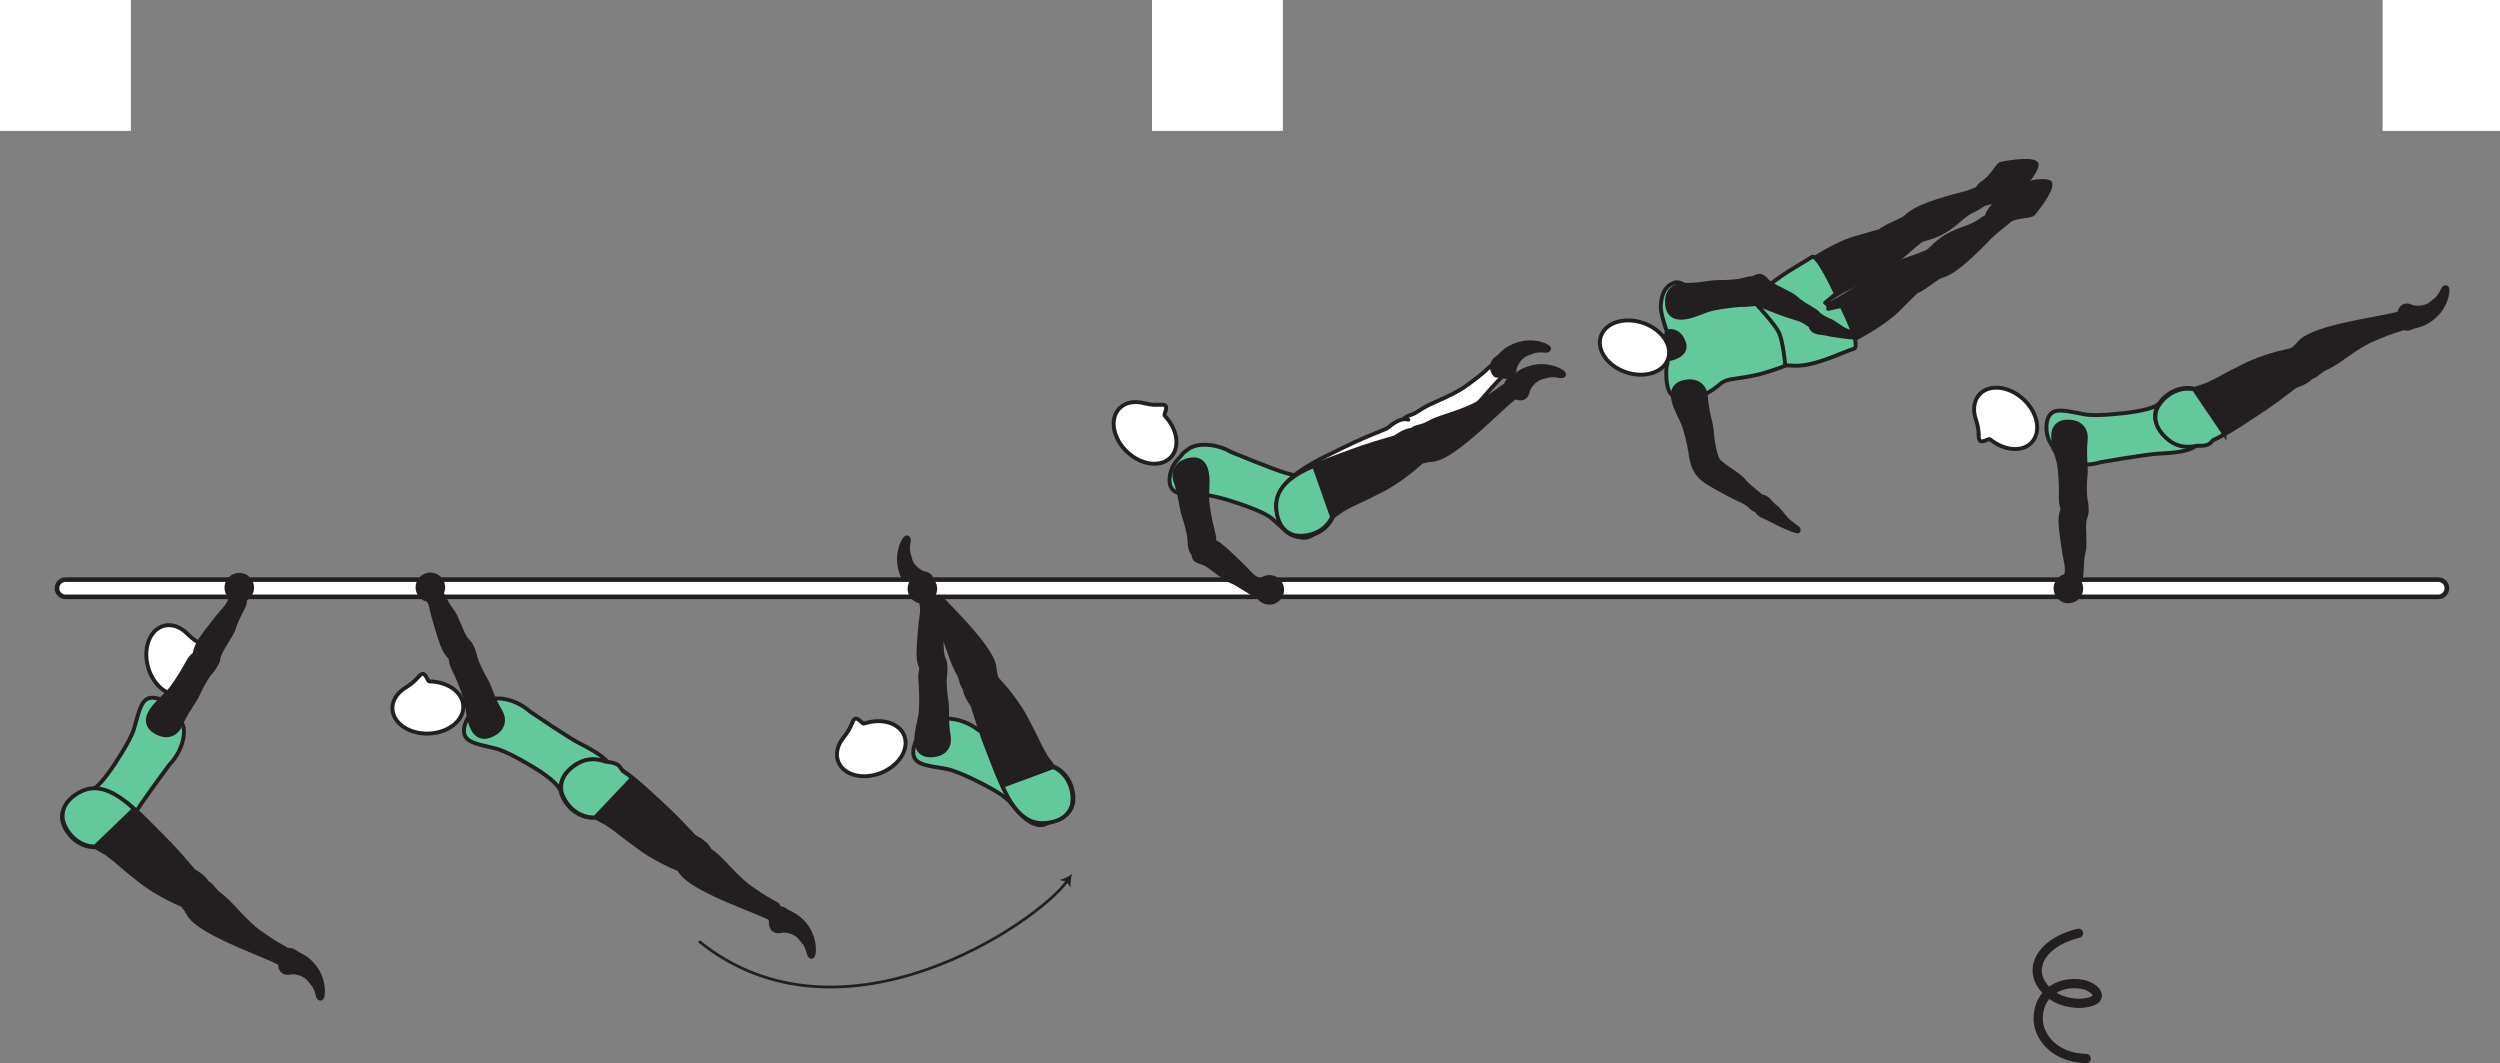 <?xml version="1.0" encoding="UTF-8" standalone="no"?>
<!-- Created with Inkscape (http://www.inkscape.org/) -->

<svg
   version="1.1"
   id="svg1"
   width="360.467"
   height="153.291"
   viewBox="0 0 360.467 153.291"
   sodipodi:docname="cell.svg"
   xmlns:inkscape="http://www.inkscape.org/namespaces/inkscape"
   xmlns:sodipodi="http://sodipodi.sourceforge.net/DTD/sodipodi-0.dtd"
   xmlns="http://www.w3.org/2000/svg"
   xmlns:svg="http://www.w3.org/2000/svg">
  <rect x="0" y="0" width="360.467" height="153.291" fill="#808080" stroke="none"/>
  <sodipodi:namedview
     id="namedview1"
     pagecolor="#ffffff"
     bordercolor="#000000"
     borderopacity="0.25"
     inkscape:showpageshadow="2"
     inkscape:pageopacity="0.0"
     inkscape:pagecheckerboard="0"
     inkscape:deskcolor="#d1d1d1">
    <inkscape:page
       x="1.7388821e-14"
       y="1.2058524e-13"
       inkscape:label="1"
       id="page1"
       width="360.467"
       height="153.291"
       margin="0"
       bleed="0" />
  </sodipodi:namedview>
  <defs
     id="defs1" />
  <path
     style="fill:#ffffff;fill-opacity:1;fill-rule:nonzero;stroke:none"
     d="m 166.099,18.874 h 18.874 V 0 h -18.874 z"
     id="path479" />
  <path
     style="fill:#ffffff;fill-opacity:1;fill-rule:nonzero;stroke:none"
     d="M 0,18.874 H 18.875 V 0 H 0 Z"
     id="path480" />
  <path
     style="fill:#ffffff;fill-opacity:1;fill-rule:nonzero;stroke:none"
     d="m 343.541,18.874 h 16.926 V 0 h -16.926 z"
     id="path481" />
  <path
     style="fill:#231f20;fill-opacity:1;fill-rule:nonzero;stroke:#231f20;stroke-width:0.566;stroke-linecap:round;stroke-linejoin:round;stroke-miterlimit:4;stroke-dasharray:none;stroke-opacity:1"
     d="m 240.385,47.645 c 0,0 -0.391,1.261 -0.177,2.407 0.224,1.141 0.964,2.276 0.964,2.276 l 3.244,-0.563 -0.818,-4.719 z"
     id="path482" />
  <path
     style="fill:#231f20;fill-opacity:1;fill-rule:nonzero;stroke:none"
     d="m 256.468,50.77 c 2.193,2.86 3.308,1.599 7.048,-0.014 4.098,-1.762 8.181,-4.043 10.478,-6.418 2.552,-2.656 3.031,-2.442 2.443,-4.27 -0.588,-1.828 -1.333,-1.604 -2.552,-2.027 -1.412,-0.489 -6.771,4.547 -11.203,6.267 -2.073,0.806 -7.568,1.394 -7.37,2.837 0.193,1.439 1.156,3.625 1.156,3.625"
     id="path483" />
  <path
     style="fill:none;stroke:#231f20;stroke-width:0.566;stroke-linecap:butt;stroke-linejoin:miter;stroke-miterlimit:4;stroke-dasharray:none;stroke-opacity:1"
     d="m 256.468,50.77 c 2.193,2.86 3.308,1.599 7.048,-0.014 4.098,-1.762 8.181,-4.043 10.478,-6.418 2.552,-2.656 3.031,-2.442 2.443,-4.27 -0.588,-1.828 -1.333,-1.604 -2.552,-2.027 -1.412,-0.489 -6.771,4.547 -11.203,6.267 -2.073,0.806 -7.568,1.394 -7.37,2.837 0.193,1.439 1.156,3.625 1.156,3.625 z"
     id="path484" />
  <path
     style="fill:#231f20;fill-opacity:1;fill-rule:nonzero;stroke:none"
     d="m 274.182,40.125 c 0.932,2.063 1.176,2.677 3.266,1.297 0.53,-0.354 1.937,-1.438 2.306,-1.553 1.24,-0.395 2.636,-0.957 7.199,-5.708 0.713,-0.735 2.301,-1.907 3.353,-2.828 1.022,-0.896 -1.15,-1.989 -1.557,-1.64 -1.301,1.115 -2.385,1.547 -2.905,1.885 -0.36,0.234 -0.954,0.776 -2.532,1.307 -4.058,1.365 -4.646,3.068 -5.468,3.427 -2.366,1.032 -4.6,1.433 -4.574,2.1 0.047,1.077 0.912,1.713 0.912,1.713"
     id="path485" />
  <path
     style="fill:none;stroke:#231f20;stroke-width:0.566;stroke-linecap:butt;stroke-linejoin:miter;stroke-miterlimit:4;stroke-dasharray:none;stroke-opacity:1"
     d="m 274.182,40.125 c 0.932,2.063 1.176,2.677 3.266,1.297 0.53,-0.354 1.937,-1.438 2.306,-1.553 1.24,-0.395 2.636,-0.957 7.199,-5.708 0.713,-0.735 2.301,-1.907 3.353,-2.828 1.022,-0.896 -1.15,-1.989 -1.557,-1.64 -1.301,1.115 -2.385,1.547 -2.905,1.885 -0.36,0.234 -0.954,0.776 -2.532,1.307 -4.058,1.365 -4.646,3.068 -5.468,3.427 -2.366,1.032 -4.6,1.433 -4.574,2.1 0.047,1.077 0.912,1.713 0.912,1.713 z"
     id="path486" />
  <path
     style="fill:#231f20;fill-opacity:1;fill-rule:nonzero;stroke:none"
     d="m 253.853,46.338 c -1.421,-3.312 0.22,-3.666 3.459,-6.15 3.537,-2.714 7.516,-5.172 10.708,-6.006 3.568,-0.937 3.61,-1.453 4.922,-0.052 1.307,1.402 0.75,1.954 0.526,3.214 -0.26,1.473 -7.271,3.692 -10.938,6.724 -1.718,1.416 -4.916,5.921 -6.072,5.046 -1.161,-0.874 -2.605,-2.776 -2.605,-2.776"
     id="path487" />
  <path
     style="fill:none;stroke:#231f20;stroke-width:0.566;stroke-linecap:butt;stroke-linejoin:miter;stroke-miterlimit:4;stroke-dasharray:none;stroke-opacity:1"
     d="m 253.853,46.338 c -1.421,-3.312 0.22,-3.666 3.459,-6.15 3.537,-2.714 7.516,-5.172 10.708,-6.006 3.568,-0.937 3.61,-1.453 4.922,-0.052 1.307,1.402 0.75,1.954 0.526,3.214 -0.26,1.473 -7.271,3.692 -10.938,6.724 -1.718,1.416 -4.916,5.921 -6.072,5.046 -1.161,-0.874 -2.605,-2.776 -2.605,-2.776 z"
     id="path488" />
  <path
     style="fill:#231f20;fill-opacity:1;fill-rule:nonzero;stroke:none"
     d="m 271.77,36.057 c -1.333,-1.828 -1.745,-2.344 0.479,-3.479 0.568,-0.292 2.204,-0.98 2.491,-1.25 0.952,-0.88 2.129,-1.818 8.514,-3.448 0.99,-0.255 2.792,-1.058 4.12,-1.52 1.282,-0.448 1.156,1.984 0.656,2.161 -1.609,0.588 -2.525,1.312 -3.072,1.604 -0.385,0.197 -1.152,0.448 -2.39,1.557 -3.188,2.854 -4.954,2.52 -5.678,3.068 -2.062,1.552 -3.51,3.302 -4.078,2.948 -0.916,-0.573 -1.042,-1.641 -1.042,-1.641"
     id="path489" />
  <path
     style="fill:none;stroke:#231f20;stroke-width:0.566;stroke-linecap:butt;stroke-linejoin:miter;stroke-miterlimit:4;stroke-dasharray:none;stroke-opacity:1"
     d="m 271.77,36.057 c -1.333,-1.828 -1.745,-2.344 0.479,-3.479 0.568,-0.292 2.204,-0.98 2.491,-1.25 0.952,-0.88 2.129,-1.818 8.514,-3.448 0.99,-0.255 2.792,-1.058 4.12,-1.52 1.282,-0.448 1.156,1.984 0.656,2.161 -1.609,0.588 -2.525,1.312 -3.072,1.604 -0.385,0.197 -1.152,0.448 -2.39,1.557 -3.188,2.854 -4.954,2.52 -5.678,3.068 -2.062,1.552 -3.51,3.302 -4.078,2.948 -0.916,-0.573 -1.042,-1.641 -1.042,-1.641 z"
     id="path490" />
  <path
     style="fill:#231f20;fill-opacity:1;fill-rule:nonzero;stroke:none"
     d="m 288.645,23.625 c -0.667,0.063 -1.177,1.792 -2.844,2.844 -0.343,0.213 -0.509,0.552 -0.733,0.848 -0.902,1.209 -1.052,2.803 2.593,1.652 0.511,-0.161 2.068,-1.568 2.833,-1.745 1.818,-0.412 3.459,-3.303 3.083,-3.656 -0.812,-0.771 -4.932,0.057 -4.932,0.057"
     id="path491" />
  <path
     style="fill:none;stroke:#231f20;stroke-width:0.645;stroke-linecap:round;stroke-linejoin:round;stroke-miterlimit:4;stroke-dasharray:none;stroke-opacity:1"
     d="m 288.645,23.625 c -0.667,0.063 -1.177,1.792 -2.844,2.844 -0.343,0.213 -0.509,0.552 -0.733,0.848 -0.902,1.209 -1.052,2.803 2.593,1.652 0.511,-0.161 2.068,-1.568 2.833,-1.745 1.818,-0.412 3.459,-3.303 3.083,-3.656 -0.812,-0.771 -4.932,0.057 -4.932,0.057 z"
     id="path492" />
  <path
     style="fill:#231f20;fill-opacity:1;fill-rule:nonzero;stroke:none"
     d="m 293.197,30.74 c -0.375,0.552 -2.135,0.177 -3.853,1.14 -0.35,0.198 -0.724,0.193 -1.1,0.245 -1.495,0.213 -2.958,-0.407 -0.208,-3.068 0.374,-0.369 2.36,-1.073 2.874,-1.661 1.23,-1.402 4.552,-1.47 4.688,-0.97 0.292,1.084 -2.401,4.314 -2.401,4.314"
     id="path493" />
  <path
     style="fill:none;stroke:#231f20;stroke-width:0.645;stroke-linecap:round;stroke-linejoin:round;stroke-miterlimit:4;stroke-dasharray:none;stroke-opacity:1"
     d="m 293.197,30.74 c -0.375,0.552 -2.135,0.177 -3.853,1.14 -0.35,0.198 -0.724,0.193 -1.1,0.245 -1.495,0.213 -2.958,-0.407 -0.208,-3.068 0.374,-0.369 2.36,-1.073 2.874,-1.661 1.23,-1.402 4.552,-1.47 4.688,-0.97 0.292,1.084 -2.401,4.314 -2.401,4.314 z"
     id="path494" />
  <path
     style="fill:#63c99d;fill-opacity:1;fill-rule:nonzero;stroke:none"
     d="m 265.385,45.245 c -0.093,-0.489 -0.636,-1 -0.636,-1 0,0 -7.244,2.12 -9.255,-0.256 l -0.084,-0.348 c 0.678,-1.057 0.308,-0.287 -0.421,-0.157 -5.364,1.333 -8.24,-0.552 -9.505,-0.974 -1.744,-0.573 -3.187,-2.442 -4.386,-1.593 0,0 -1.5,0.385 -1.636,3.192 -0.061,1.151 0.887,3.708 0.887,3.708 0.041,-0.02 0.077,-0.041 0.113,-0.047 1.235,-0.238 2.147,0.667 2.423,1.98 l -0.016,-0.078 c 0.24,1.317 -1.14,1.906 -2.312,2.136 -0.041,0.009 -0.235,1.156 -0.276,1.15 0,0 -0.24,2.818 0.62,3.807 0.375,0.437 1.249,0.647 1.249,0.647 2.052,0.677 4.49,-0.844 5.88,-2.043 1.011,-0.875 2.079,-0.609 5.251,-1.307 0.729,-0.15 6.473,-1.786 5.453,-2.51 l -0.052,-0.354 c 0.943,-2.969 6.495,-4.786 6.495,-4.786 0,0 0.301,-0.683 0.208,-1.167"
     id="path495" />
  <path
     style="fill:none;stroke:#231f20;stroke-width:0.566;stroke-linecap:round;stroke-linejoin:round;stroke-miterlimit:4;stroke-dasharray:none;stroke-opacity:1"
     d="m 265.385,45.245 c -0.093,-0.489 -0.636,-1 -0.636,-1 0,0 -7.244,2.12 -9.255,-0.256 l -0.084,-0.348 c 0.678,-1.057 0.308,-0.287 -0.421,-0.157 -5.364,1.333 -8.24,-0.552 -9.505,-0.974 -1.744,-0.573 -3.187,-2.442 -4.386,-1.593 0,0 -1.5,0.385 -1.636,3.192 -0.061,1.151 0.887,3.708 0.887,3.708 0.041,-0.02 0.077,-0.041 0.113,-0.047 1.235,-0.238 2.147,0.667 2.423,1.98 l -0.016,-0.078 c 0.24,1.317 -1.14,1.906 -2.312,2.136 -0.041,0.009 -0.235,1.156 -0.276,1.15 0,0 -0.24,2.818 0.62,3.807 0.375,0.437 1.249,0.647 1.249,0.647 2.052,0.677 4.49,-0.844 5.88,-2.043 1.011,-0.875 2.079,-0.609 5.251,-1.307 0.729,-0.15 6.473,-1.786 5.453,-2.51 l -0.052,-0.354 c 0.943,-2.969 6.495,-4.786 6.495,-4.786 0,0 0.301,-0.683 0.208,-1.167 z"
     id="path496" />
  <path
     style="fill:#ffffff;fill-opacity:1;fill-rule:nonzero;stroke:none"
     d="m 236.853,46.541 c -2.681,-0.885 -5.391,-0.009 -6.036,1.964 -0.651,1.969 0.995,4.292 3.672,5.177 2.688,0.886 5.385,0.016 6.036,-1.964 0.657,-1.968 -0.989,-4.286 -3.672,-5.177"
     id="path497" />
  <path
     style="fill:none;stroke:#231f20;stroke-width:0.566;stroke-linecap:butt;stroke-linejoin:miter;stroke-miterlimit:4;stroke-dasharray:none;stroke-opacity:1"
     d="m 236.853,46.541 c -2.681,-0.885 -5.391,-0.009 -6.036,1.964 -0.651,1.969 0.995,4.292 3.672,5.177 2.688,0.886 5.385,0.016 6.036,-1.964 0.657,-1.968 -0.989,-4.286 -3.672,-5.177 z"
     id="path498" />
  <path
     style="fill:#231f20;fill-opacity:1;fill-rule:nonzero;stroke:none"
     d="m 253.796,40.828 c -0.239,-1.266 -2.14,-0.536 -2.662,-0.416 -0.536,0.12 -2.082,0.281 -3.301,0.254 -1.229,-0.03 -2.771,0.464 -5.093,0.418 -1.224,-0.032 -2.428,0.718 -2.387,2.5 0.037,1.749 1.043,2.39 2.527,2.197 1.478,-0.188 2.792,-1 4.276,-1.303 1.478,-0.296 3.021,-0.462 4.229,-0.536 1.385,-0.082 2.036,-0.634 2.188,-1.088 0.405,-1.125 0.223,-2.026 0.223,-2.026"
     id="path499" />
  <path
     style="fill:none;stroke:#231f20;stroke-width:0.566;stroke-linecap:butt;stroke-linejoin:miter;stroke-miterlimit:4;stroke-dasharray:none;stroke-opacity:1"
     d="m 253.796,40.828 c -0.239,-1.266 -2.14,-0.536 -2.662,-0.416 -0.536,0.12 -2.082,0.281 -3.301,0.254 -1.229,-0.03 -2.771,0.464 -5.093,0.418 -1.224,-0.032 -2.428,0.718 -2.387,2.5 0.037,1.749 1.043,2.39 2.527,2.197 1.478,-0.188 2.792,-1 4.276,-1.303 1.478,-0.296 3.021,-0.462 4.229,-0.536 1.385,-0.082 2.036,-0.634 2.188,-1.088 0.405,-1.125 0.223,-2.026 0.223,-2.026 z"
     id="path500" />
  <path
     style="fill:#63c99d;fill-opacity:1;fill-rule:nonzero;stroke:none"
     d="m 257.406,52.656 c 0.348,0.057 1.714,0.1 2.176,0.057 2.959,-0.255 6.454,-2.099 7.688,-2.411 1.24,-0.313 -1.765,-6.188 -1.765,-6.188 l -1.912,0.422 c 0.188,-0.594 -0.432,-0.88 -0.432,-0.88 l 1.557,-1.291 c 0,0 -2.666,-5.887 -3.489,-5.308 -1.147,0.808 -5.251,2.948 -6.855,4.797 -0.88,1.015 -1.13,2.006 -1.13,2.006 0,0 2.594,2.781 3.234,4.052 0.636,1.276 0.928,4.744 0.928,4.744"
     id="path501" />
  <path
     style="fill:none;stroke:#231f20;stroke-width:0.566;stroke-linecap:round;stroke-linejoin:round;stroke-miterlimit:4;stroke-dasharray:none;stroke-opacity:1"
     d="m 257.406,52.656 c 0.348,0.057 1.714,0.1 2.176,0.057 2.959,-0.255 6.454,-2.099 7.688,-2.411 1.24,-0.313 -1.765,-6.188 -1.765,-6.188 l -1.912,0.422 c 0.188,-0.594 -0.432,-0.88 -0.432,-0.88 l 1.557,-1.291 c 0,0 -2.666,-5.887 -3.489,-5.308 -1.147,0.808 -5.251,2.948 -6.855,4.797 -0.88,1.015 -1.13,2.006 -1.13,2.006 0,0 2.594,2.781 3.234,4.052 0.636,1.276 0.928,4.744 0.928,4.744 z"
     id="path502" />
  <path
     style="fill:#231f20;fill-opacity:1;fill-rule:nonzero;stroke:none"
     d="m 259.166,76.625 c -0.729,-0.079 -3.646,-1.516 -4.292,-1.885 -0.582,-0.308 -1.729,-0.527 -1.65,-1.683 0.016,-0.459 0.385,-1.12 0.604,-1.349 0.182,-0.187 0.5,-0.124 0.828,0.1 0.557,0.369 0.573,0.697 1.588,1.462 0,0 0.214,0.224 0.562,0.642 1.068,1.233 0.486,0.79 2.428,2.244 0.135,0.098 0.135,0.302 0.063,0.396 -0.125,0.136 -0.131,0.073 -0.131,0.073"
     id="path503" />
  <path
     style="fill:none;stroke:#231f20;stroke-width:0.566;stroke-linecap:round;stroke-linejoin:round;stroke-miterlimit:4;stroke-dasharray:none;stroke-opacity:1"
     d="m 259.166,76.625 c -0.729,-0.079 -3.646,-1.516 -4.292,-1.885 -0.582,-0.308 -1.729,-0.527 -1.65,-1.683 0.016,-0.459 0.385,-1.12 0.604,-1.349 0.182,-0.187 0.5,-0.124 0.828,0.1 0.557,0.369 0.573,0.697 1.588,1.462 0,0 0.214,0.224 0.562,0.642 1.068,1.233 0.486,0.79 2.428,2.244 0.135,0.098 0.135,0.302 0.063,0.396 -0.125,0.136 -0.131,0.073 -0.131,0.073 z"
     id="path504" />
  <path
     style="fill:#231f20;fill-opacity:1;fill-rule:nonzero;stroke:none"
     d="m 267.734,48.65 c -0.718,0.136 -3.922,-0.41 -4.652,-0.577 -0.645,-0.131 -1.801,-0.011 -2.057,-1.141 -0.115,-0.448 0.048,-1.187 0.193,-1.468 0.12,-0.23 0.443,-0.266 0.823,-0.147 0.641,0.199 0.745,0.511 1.943,0.959 0,0 0.265,0.146 0.718,0.448 1.375,0.88 0.688,0.625 2.964,1.458 0.162,0.052 0.219,0.255 0.178,0.364 -0.084,0.167 -0.11,0.104 -0.11,0.104"
     id="path505" />
  <path
     style="fill:none;stroke:#231f20;stroke-width:0.566;stroke-linecap:round;stroke-linejoin:round;stroke-miterlimit:4;stroke-dasharray:none;stroke-opacity:1"
     d="m 267.734,48.65 c -0.718,0.136 -3.922,-0.41 -4.652,-0.577 -0.645,-0.131 -1.801,-0.011 -2.057,-1.141 -0.115,-0.448 0.048,-1.187 0.193,-1.468 0.12,-0.23 0.443,-0.266 0.823,-0.147 0.641,0.199 0.745,0.511 1.943,0.959 0,0 0.265,0.146 0.718,0.448 1.375,0.88 0.688,0.625 2.964,1.458 0.162,0.052 0.219,0.255 0.178,0.364 -0.084,0.167 -0.11,0.104 -0.11,0.104 z"
     id="path506" />
  <path
     style="fill:#231f20;fill-opacity:1;fill-rule:nonzero;stroke:none"
     d="m 254.254,71.969 c -0.229,-0.595 -1.932,-1.547 -2.942,-2.792 -0.682,-0.849 -3.126,-2.093 -3.73,-2.989 -0.572,-0.814 -0.905,-1.136 -1.952,-0.662 -0.614,0.286 -1.625,1.239 -1.433,1.714 0.448,1.098 1.115,1.77 2.016,2.348 1.027,0.662 3.953,2.198 4.521,2.438 1.411,0.572 1.771,1.214 2.124,1.406 0.678,0.354 0.98,0.172 1.308,-0.203 0.615,-0.735 0.088,-1.26 0.088,-1.26"
     id="path507" />
  <path
     style="fill:none;stroke:#231f20;stroke-width:0.566;stroke-linecap:butt;stroke-linejoin:miter;stroke-miterlimit:4;stroke-dasharray:none;stroke-opacity:1"
     d="m 254.254,71.969 c -0.229,-0.595 -1.932,-1.547 -2.942,-2.792 -0.682,-0.849 -3.126,-2.093 -3.73,-2.989 -0.572,-0.814 -0.905,-1.136 -1.952,-0.662 -0.614,0.286 -1.625,1.239 -1.433,1.714 0.448,1.098 1.115,1.77 2.016,2.348 1.027,0.662 3.953,2.198 4.521,2.438 1.411,0.572 1.771,1.214 2.124,1.406 0.678,0.354 0.98,0.172 1.308,-0.203 0.615,-0.735 0.088,-1.26 0.088,-1.26 z"
     id="path508" />
  <path
     style="fill:#231f20;fill-opacity:1;fill-rule:nonzero;stroke:none"
     d="m 247.177,68.156 c 1.255,-0.348 0.348,-2.178 0.187,-2.692 -0.172,-0.516 -0.468,-2.042 -0.542,-3.266 -0.082,-1.224 -0.708,-2.709 -0.858,-5.032 -0.084,-1.218 -0.934,-2.358 -2.699,-2.161 -1.749,0.193 -2.301,1.249 -1.973,2.708 0.322,1.464 1.238,2.699 1.672,4.147 0.426,1.448 0.728,2.973 0.9,4.166 0.209,1.37 0.813,1.974 1.281,2.088 1.152,0.308 2.032,0.042 2.032,0.042"
     id="path509" />
  <path
     style="fill:none;stroke:#231f20;stroke-width:0.566;stroke-linecap:butt;stroke-linejoin:miter;stroke-miterlimit:4;stroke-dasharray:none;stroke-opacity:1"
     d="m 247.177,68.156 c 1.255,-0.348 0.348,-2.178 0.187,-2.692 -0.172,-0.516 -0.468,-2.042 -0.542,-3.266 -0.082,-1.224 -0.708,-2.709 -0.858,-5.032 -0.084,-1.218 -0.934,-2.358 -2.699,-2.161 -1.749,0.193 -2.301,1.249 -1.973,2.708 0.322,1.464 1.238,2.699 1.672,4.147 0.426,1.448 0.728,2.973 0.9,4.166 0.209,1.37 0.813,1.974 1.281,2.088 1.152,0.308 2.032,0.042 2.032,0.042 z"
     id="path510" />
  <path
     style="fill:#63c99d;fill-opacity:1;fill-rule:nonzero;stroke:none"
     d="m 179.916,73.052 c 2.937,1.098 3.448,1.656 4.115,2.297 4.182,3.989 6.062,1.864 6.568,-0.98 0.604,-3.333 0.88,-4.52 -5.192,-6.167 -1.694,-0.452 -7.948,-3.052 -7.948,-3.052 -2.115,-1.233 -4.834,-1.306 -6.022,-0.462 -1.254,0.885 -0.697,0.624 -1.702,1.661 -0.964,0.979 -1.491,3.099 -0.767,4.104 0.693,0.964 2.355,0.823 4.772,0.921 1.911,0.084 6.176,1.678 6.176,1.678"
     id="path511" />
  <path
     style="fill:none;stroke:#231f20;stroke-width:0.566;stroke-linecap:butt;stroke-linejoin:miter;stroke-miterlimit:4;stroke-dasharray:none;stroke-opacity:1"
     d="m 179.916,73.052 c 2.937,1.098 3.448,1.656 4.115,2.297 4.182,3.989 6.062,1.864 6.568,-0.98 0.604,-3.333 0.88,-4.52 -5.192,-6.167 -1.694,-0.452 -7.948,-3.052 -7.948,-3.052 -2.115,-1.233 -4.834,-1.306 -6.022,-0.462 -1.254,0.885 -0.697,0.624 -1.702,1.661 -0.964,0.979 -1.491,3.099 -0.767,4.104 0.693,0.964 2.355,0.823 4.772,0.921 1.911,0.084 6.176,1.678 6.176,1.678 z"
     id="path512" />
  <path
     style="fill:#ffffff;fill-opacity:1;fill-rule:nonzero;stroke:none"
     d="m 167.927,59.937 c -0.156,-0.187 0.494,-1.135 0.089,-1.463 -0.412,-0.329 -1.043,0.151 -2.98,-0.318 l -0.02,-0.006 c -1.401,-0.385 -2.772,-0.156 -3.631,0.756 -1.426,1.516 -0.917,4.307 1.126,6.25 2.062,1.937 4.88,2.281 6.306,0.776 1.366,-1.443 0.959,-4.072 -0.89,-5.995"
     id="path513" />
  <path
     style="fill:none;stroke:#231f20;stroke-width:0.566;stroke-linecap:butt;stroke-linejoin:miter;stroke-miterlimit:4;stroke-dasharray:none;stroke-opacity:1"
     d="m 167.927,59.937 c -0.156,-0.187 0.494,-1.135 0.089,-1.463 -0.412,-0.329 -1.043,0.151 -2.98,-0.318 l -0.02,-0.006 c -1.401,-0.385 -2.772,-0.156 -3.631,0.756 -1.426,1.516 -0.917,4.307 1.126,6.25 2.062,1.937 4.88,2.281 6.306,0.776 1.366,-1.443 0.959,-4.072 -0.89,-5.995 z"
     id="path514" />
  <path
     style="fill:#ffffff;fill-opacity:1;fill-rule:nonzero;stroke:none"
     d="m 202.172,62.86 c 1.031,2.02 1.5,2.276 2.385,1.896 0.588,-0.251 1.214,-0.287 1.578,-0.423 1.218,-0.448 3.078,-1.719 7.406,-6.672 0.979,-1.129 2.37,-2.697 2.99,-3.292 0.969,-0.943 -1.255,-1.927 -1.64,-1.557 -1.246,1.177 -2.204,1.881 -2.704,2.245 -0.354,0.245 -0.906,0.771 -2.38,1.552 -2.224,1.193 -3.739,1.573 -5.474,2.781 -0.808,0.558 -1.77,0.464 -2.276,1.422 -0.526,0.958 0.115,2.048 0.115,2.048"
     id="path515" />
  <path
     style="fill:none;stroke:#231f20;stroke-width:0.566;stroke-linecap:butt;stroke-linejoin:miter;stroke-miterlimit:4;stroke-dasharray:none;stroke-opacity:1"
     d="m 202.172,62.86 c 1.031,2.02 1.5,2.276 2.385,1.896 0.588,-0.251 1.214,-0.287 1.578,-0.423 1.218,-0.448 3.078,-1.719 7.406,-6.672 0.979,-1.129 2.37,-2.697 2.99,-3.292 0.969,-0.943 -1.255,-1.927 -1.64,-1.557 -1.246,1.177 -2.204,1.881 -2.704,2.245 -0.354,0.245 -0.906,0.771 -2.38,1.552 -2.224,1.193 -3.739,1.573 -5.474,2.781 -0.808,0.558 -1.77,0.464 -2.276,1.422 -0.526,0.958 0.115,2.048 0.115,2.048 z"
     id="path516" />
  <path
     style="fill:#ffffff;fill-opacity:1;fill-rule:nonzero;stroke:#231f20;stroke-width:0.566;stroke-linecap:round;stroke-linejoin:round;stroke-miterlimit:4;stroke-dasharray:none;stroke-opacity:1"
     d="m 203.052,60.516 c -1.355,-0.427 -2.803,1.161 -3.125,1.281 -4.651,1.875 -4.943,2.124 -8.375,3.787 -4.975,2.416 -8.011,4.828 -7.459,8.129 0.38,2.245 1.568,3.371 2.86,3.647 1.427,0.301 4.49,-0.548 5.334,-3.308 l 1.286,-1.131 c 0.963,-0.651 1.432,-0.979 1.932,-1.265 0.875,-0.484 1.776,-1.068 3.427,-2.124 2.921,-1.882 5.401,-4.814 5.401,-4.814 0.255,-0.177 0.402,-0.416 0.468,-0.677"
     id="path517" />
  <path
     style="fill:#231f20;fill-opacity:1;fill-rule:nonzero;stroke:none"
     d="m 218.531,53.068 c -0.083,1.349 -1.031,1.645 -1.984,1.24 -0.287,-0.126 -0.656,0.066 -0.922,-0.068 -0.625,-0.334 -1.084,-2.011 0.224,-2.756 0.094,-0.052 0.646,-0.646 1.135,-1.031 0.959,-0.751 3.229,-1.781 5.745,-0.817 1.192,0.457 0.703,1.077 0.167,1.046 -1.71,-0.13 -1.88,0.192 -2.344,0.328 -1.563,0.432 -2.021,2.058 -2.021,2.058"
     id="path518" />
  <path
     style="fill:none;stroke:#231f20;stroke-width:0.333;stroke-linecap:butt;stroke-linejoin:miter;stroke-miterlimit:4;stroke-dasharray:none;stroke-opacity:1"
     d="m 218.531,53.068 c -0.083,1.349 -1.031,1.645 -1.984,1.24 -0.287,-0.126 -0.656,0.066 -0.922,-0.068 -0.625,-0.334 -1.084,-2.011 0.224,-2.756 0.094,-0.052 0.646,-0.646 1.135,-1.031 0.959,-0.751 3.229,-1.781 5.745,-0.817 1.192,0.457 0.703,1.077 0.167,1.046 -1.71,-0.13 -1.88,0.192 -2.344,0.328 -1.563,0.432 -2.021,2.058 -2.021,2.058 z"
     id="path519" />
  <path
     style="fill:#231f20;fill-opacity:1;fill-rule:nonzero;stroke:none"
     d="m 203.172,64.365 c 0.817,2.113 1.26,2.416 2.177,2.124 0.615,-0.187 1.234,-0.156 1.615,-0.255 1.255,-0.322 3.233,-1.401 8.047,-5.89 1.082,-1.016 2.629,-2.438 3.306,-2.964 1.063,-0.844 -1.052,-2.047 -1.473,-1.719 -1.36,1.047 -2.381,1.647 -2.923,1.959 -0.369,0.208 -0.973,0.672 -2.52,1.301 -2.333,0.964 -3.881,1.188 -5.729,2.215 -0.865,0.473 -1.808,0.281 -2.412,1.181 -0.615,0.896 -0.088,2.048 -0.088,2.048"
     id="path520" />
  <path
     style="fill:none;stroke:#231f20;stroke-width:0.566;stroke-linecap:butt;stroke-linejoin:miter;stroke-miterlimit:4;stroke-dasharray:none;stroke-opacity:1"
     d="m 203.172,64.365 c 0.817,2.113 1.26,2.416 2.177,2.124 0.615,-0.187 1.234,-0.156 1.615,-0.255 1.255,-0.322 3.233,-1.401 8.047,-5.89 1.082,-1.016 2.629,-2.438 3.306,-2.964 1.063,-0.844 -1.052,-2.047 -1.473,-1.719 -1.36,1.047 -2.381,1.647 -2.923,1.959 -0.369,0.208 -0.973,0.672 -2.52,1.301 -2.333,0.964 -3.881,1.188 -5.729,2.215 -0.865,0.473 -1.808,0.281 -2.412,1.181 -0.615,0.896 -0.088,2.048 -0.088,2.048 z"
     id="path521" />
  <path
     style="fill:#231f20;fill-opacity:1;fill-rule:nonzero;stroke:#231f20;stroke-width:0.566;stroke-linecap:round;stroke-linejoin:round;stroke-miterlimit:4;stroke-dasharray:none;stroke-opacity:1"
     d="m 204.281,62.12 c -1.302,-0.563 -2.906,0.874 -3.24,0.964 -4.817,1.385 -5.13,1.604 -8.718,2.91 -5.194,1.896 -8.459,3.984 -8.24,7.328 0.146,2.271 1.218,3.511 2.469,3.923 1.391,0.443 4.525,-0.089 5.645,-2.756 l 1.391,-0.989 c 1.027,-0.552 1.532,-0.823 2.057,-1.058 0.918,-0.401 1.875,-0.89 3.62,-1.77 3.099,-1.579 5.864,-4.24 5.864,-4.24 0.272,-0.151 0.444,-0.37 0.538,-0.624"
     id="path522" />
  <path
     style="fill:#231f20;fill-opacity:1;fill-rule:nonzero;stroke:none"
     d="m 220.442,56.286 c -0.224,1.334 -1.198,1.531 -2.103,1.031 -0.271,-0.151 -0.662,0 -0.912,-0.161 -0.583,-0.396 -0.87,-2.115 0.505,-2.719 0.093,-0.041 0.708,-0.577 1.235,-0.911 1.025,-0.646 3.395,-1.442 5.797,-0.224 1.14,0.572 0.588,1.14 0.056,1.052 -1.687,-0.302 -1.891,0.006 -2.364,0.088 -1.599,0.271 -2.214,1.844 -2.214,1.844"
     id="path523" />
  <path
     style="fill:none;stroke:#231f20;stroke-width:0.333;stroke-linecap:butt;stroke-linejoin:miter;stroke-miterlimit:4;stroke-dasharray:none;stroke-opacity:1"
     d="m 220.442,56.286 c -0.224,1.334 -1.198,1.531 -2.103,1.031 -0.271,-0.151 -0.662,0 -0.912,-0.161 -0.583,-0.396 -0.87,-2.115 0.505,-2.719 0.093,-0.041 0.708,-0.577 1.235,-0.911 1.025,-0.646 3.395,-1.442 5.797,-0.224 1.14,0.572 0.588,1.14 0.056,1.052 -1.687,-0.302 -1.891,0.006 -2.364,0.088 -1.599,0.271 -2.214,1.844 -2.214,1.844 z"
     id="path524" />
  <path
     style="fill:#63c99d;fill-opacity:1;fill-rule:nonzero;stroke:#231f20;stroke-width:0.566;stroke-linecap:butt;stroke-linejoin:miter;stroke-miterlimit:4;stroke-dasharray:none;stroke-opacity:1"
     d="m 189.468,67.172 c -3.463,1.469 -5.531,3.254 -5.457,5.896 0.066,2.265 1.082,3.557 2.322,4.005 1.37,0.5 4.526,0.088 5.735,-2.537 z"
     id="path525" />
  <path
     style="fill:#63c99d;fill-opacity:1;fill-rule:nonzero;stroke:none"
     d="m 142.353,113.385 c 2.751,1.494 3.183,2.12 3.756,2.844 3.588,4.53 5.744,2.688 6.635,-0.052 1.063,-3.224 1.505,-4.36 -4.281,-6.828 -1.619,-0.688 -7.452,-4.126 -7.452,-4.126 -1.923,-1.521 -4.604,-1.969 -5.896,-1.297 -1.366,0.704 -0.776,0.527 -1.918,1.407 -1.088,0.838 -1.905,2.869 -1.328,3.964 0.558,1.046 2.214,1.134 4.599,1.572 1.881,0.349 5.885,2.516 5.885,2.516"
     id="path526" />
  <path
     style="fill:none;stroke:#231f20;stroke-width:0.566;stroke-linecap:butt;stroke-linejoin:miter;stroke-miterlimit:4;stroke-dasharray:none;stroke-opacity:1"
     d="m 142.353,113.385 c 2.751,1.494 3.183,2.12 3.756,2.844 3.588,4.53 5.744,2.688 6.635,-0.052 1.063,-3.224 1.505,-4.36 -4.281,-6.828 -1.619,-0.688 -7.452,-4.126 -7.452,-4.126 -1.923,-1.521 -4.604,-1.969 -5.896,-1.297 -1.366,0.704 -0.776,0.527 -1.918,1.407 -1.088,0.838 -1.905,2.869 -1.328,3.964 0.558,1.046 2.214,1.134 4.599,1.572 1.881,0.349 5.885,2.516 5.885,2.516 z"
     id="path527" />
  <path
     style="fill:#ffffff;fill-opacity:1;fill-rule:nonzero;stroke:none"
     d="m 124.568,104.338 c -0.235,0.068 -0.824,-0.921 -1.287,-0.693 -0.474,0.229 -0.313,1.005 -1.552,2.562 l -0.01,0.022 c -0.943,1.104 -1.308,2.448 -0.844,3.609 0.77,1.932 3.516,2.645 6.136,1.615 2.629,-1.052 4.129,-3.464 3.369,-5.391 -0.735,-1.849 -3.292,-2.584 -5.812,-1.724"
     id="path528" />
  <path
     style="fill:none;stroke:#231f20;stroke-width:0.566;stroke-linecap:butt;stroke-linejoin:miter;stroke-miterlimit:4;stroke-dasharray:none;stroke-opacity:1"
     d="m 124.568,104.338 c -0.235,0.068 -0.824,-0.921 -1.287,-0.693 -0.474,0.229 -0.313,1.005 -1.552,2.562 l -0.01,0.022 c -0.943,1.104 -1.308,2.448 -0.844,3.609 0.77,1.932 3.516,2.645 6.136,1.615 2.629,-1.052 4.129,-3.464 3.369,-5.391 -0.735,-1.849 -3.292,-2.584 -5.812,-1.724 z"
     id="path529" />
  <path
     style="fill:#231f20;fill-opacity:1;fill-rule:nonzero;stroke:none"
     d="m 141.511,99.661 c 2.104,-0.849 2.396,-1.301 2.088,-2.208 -0.198,-0.615 -0.172,-1.235 -0.282,-1.609 -0.344,-1.251 -1.448,-3.214 -6.016,-7.959 -1.036,-1.063 -2.478,-2.588 -3.014,-3.255 -0.86,-1.046 -2.032,1.083 -1.699,1.5 1.068,1.344 1.688,2.354 2.005,2.891 0.214,0.369 0.688,0.963 1.344,2.5 0.995,2.317 1.246,3.859 2.303,5.692 0.489,0.855 0.312,1.803 1.223,2.391 0.906,0.603 2.048,0.057 2.048,0.057"
     id="path530" />
  <path
     style="fill:none;stroke:#231f20;stroke-width:0.566;stroke-linecap:butt;stroke-linejoin:miter;stroke-miterlimit:4;stroke-dasharray:none;stroke-opacity:1"
     d="m 141.511,99.661 c 2.104,-0.849 2.396,-1.301 2.088,-2.208 -0.198,-0.615 -0.172,-1.235 -0.282,-1.609 -0.344,-1.251 -1.448,-3.214 -6.016,-7.959 -1.036,-1.063 -2.478,-2.588 -3.014,-3.255 -0.86,-1.046 -2.032,1.083 -1.699,1.5 1.068,1.344 1.688,2.354 2.005,2.891 0.214,0.369 0.688,0.963 1.344,2.5 0.995,2.317 1.246,3.859 2.303,5.692 0.489,0.855 0.312,1.803 1.223,2.391 0.906,0.603 2.048,0.057 2.048,0.057 z"
     id="path531" />
  <path
     style="fill:#231f20;fill-opacity:1;fill-rule:nonzero;stroke:#231f20;stroke-width:0.566;stroke-linecap:round;stroke-linejoin:round;stroke-miterlimit:4;stroke-dasharray:none;stroke-opacity:1"
     d="m 139.249,98.588 c -0.541,1.313 0.918,2.89 1.011,3.219 1.464,4.796 1.688,5.104 3.052,8.671 1.98,5.167 4.12,8.396 7.464,8.125 2.265,-0.181 3.484,-1.27 3.875,-2.53 0.422,-1.396 -0.156,-4.522 -2.839,-5.599 l -1.016,-1.376 c -0.567,-1.015 -0.848,-1.52 -1.093,-2.041 -0.406,-0.912 -0.916,-1.859 -1.823,-3.594 -1.625,-3.073 -4.333,-5.791 -4.333,-5.791 -0.151,-0.271 -0.38,-0.438 -0.636,-0.531"
     id="path532" />
  <path
     style="fill:#63c99d;fill-opacity:1;fill-rule:nonzero;stroke:none"
     d="m 151.859,110.598 -7.328,2.719 c 1.521,3.438 3.344,5.48 5.985,5.365 2.265,-0.099 3.536,-1.141 3.968,-2.385 0.475,-1.38 0.016,-4.527 -2.625,-5.699"
     id="path533" />
  <path
     style="fill:none;stroke:#231f20;stroke-width:0.566;stroke-linecap:butt;stroke-linejoin:miter;stroke-miterlimit:4;stroke-dasharray:none;stroke-opacity:1"
     d="m 151.859,110.598 -7.328,2.719 c 1.521,3.438 3.344,5.48 5.985,5.365 2.265,-0.099 3.536,-1.141 3.968,-2.385 0.475,-1.38 0.016,-4.527 -2.625,-5.699 z"
     id="path534" />
  <path
     style="fill:#231f20;fill-opacity:1;fill-rule:nonzero;stroke:none"
     d="m 133.156,82.521 c 1.339,0.203 1.552,1.177 1.063,2.088 -0.146,0.271 0.016,0.661 -0.146,0.912 -0.386,0.593 -2.094,0.905 -2.724,-0.459 -0.042,-0.098 -0.589,-0.702 -0.933,-1.224 -0.661,-1.016 -1.495,-3.369 -0.317,-5.786 0.562,-1.151 1.136,-0.61 1.052,-0.078 -0.276,1.692 0.032,1.891 0.13,2.364 0.296,1.594 1.875,2.183 1.875,2.183"
     id="path535" />
  <path
     style="fill:none;stroke:#231f20;stroke-width:0.333;stroke-linecap:butt;stroke-linejoin:miter;stroke-miterlimit:4;stroke-dasharray:none;stroke-opacity:1"
     d="m 133.156,82.521 c 1.339,0.203 1.552,1.177 1.063,2.088 -0.146,0.271 0.016,0.661 -0.146,0.912 -0.386,0.593 -2.094,0.905 -2.724,-0.459 -0.042,-0.098 -0.589,-0.702 -0.933,-1.224 -0.661,-1.016 -1.495,-3.369 -0.317,-5.786 0.562,-1.151 1.136,-0.61 1.052,-0.078 -0.276,1.692 0.032,1.891 0.13,2.364 0.296,1.594 1.875,2.183 1.875,2.183 z"
     id="path536" />
  <path
     style="fill:none;stroke:#231f20;stroke-width:0.4;stroke-linecap:butt;stroke-linejoin:miter;stroke-miterlimit:4;stroke-dasharray:none;stroke-opacity:1"
     d="m 100.787,135.718 c 20.593,16.661 48.91,-2.765 53.098,-8.703"
     id="path537" />
  <path
     style="fill:#231f20;fill-opacity:1;fill-rule:nonzero;stroke:none"
     d="m 154.577,126.031 c -0.156,0.583 -0.265,1.364 -0.208,1.938 l -0.577,-0.828 -0.975,-0.262 c 0.563,-0.14 1.26,-0.51 1.76,-0.848"
     id="path538" />
  <path
     style="fill:#ffffff;fill-opacity:1;fill-rule:nonzero;stroke:none"
     d="m 8.214,84.812 c 0,0.688 0.552,1.245 1.24,1.245 h 342.119 c 0.681,0 1.239,-0.557 1.239,-1.245 0,-0.682 -0.558,-1.239 -1.239,-1.239 H 9.454 c -0.688,0 -1.24,0.557 -1.24,1.239"
     id="path539" />
  <path
     style="fill:none;stroke:#231f20;stroke-width:0.666;stroke-linecap:butt;stroke-linejoin:miter;stroke-miterlimit:4;stroke-dasharray:none;stroke-opacity:1"
     d="m 8.214,84.812 c 0,0.688 0.552,1.245 1.24,1.245 h 342.119 c 0.681,0 1.239,-0.557 1.239,-1.245 0,-0.682 -0.558,-1.239 -1.239,-1.239 H 9.454 c -0.688,0 -1.24,0.557 -1.24,1.239 z"
     id="path540" />
  <path
     style="fill:#231f20;fill-opacity:1;fill-rule:nonzero;stroke:none"
     d="m 60.219,83.604 c 0.599,-1.016 1.911,-1.35 2.921,-0.75 1.016,0.599 1.35,1.906 0.751,2.922 -0.599,1.01 -1.907,1.349 -2.923,0.75 -1.014,-0.605 -1.348,-1.906 -0.749,-2.922"
     id="path541" />
  <path
     style="fill:#231f20;fill-opacity:1;fill-rule:nonzero;stroke:none"
     d="m 112.853,134.307 c -1.301,0.364 -1.894,-0.428 -1.822,-1.469 0.021,-0.307 -0.282,-0.593 -0.239,-0.891 0.109,-0.697 1.547,-1.688 2.671,-0.693 0.084,0.068 0.829,0.401 1.354,0.735 1.022,0.656 2.746,2.464 2.656,5.156 -0.041,1.277 -0.786,1.016 -0.926,0.496 -0.443,-1.652 -0.807,-1.71 -1.079,-2.106 -0.927,-1.333 -2.615,-1.228 -2.615,-1.228"
     id="path542" />
  <path
     style="fill:none;stroke:#231f20;stroke-width:0.333;stroke-linecap:butt;stroke-linejoin:miter;stroke-miterlimit:4;stroke-dasharray:none;stroke-opacity:1"
     d="m 112.853,134.307 c -1.301,0.364 -1.894,-0.428 -1.822,-1.469 0.021,-0.307 -0.282,-0.593 -0.239,-0.891 0.109,-0.697 1.547,-1.688 2.671,-0.693 0.084,0.068 0.829,0.401 1.354,0.735 1.022,0.656 2.746,2.464 2.656,5.156 -0.041,1.277 -0.786,1.016 -0.926,0.496 -0.443,-1.652 -0.807,-1.71 -1.079,-2.106 -0.927,-1.333 -2.615,-1.228 -2.615,-1.228 z"
     id="path543" />
  <path
     style="fill:#63c99d;fill-opacity:1;fill-rule:nonzero;stroke:none"
     d="m 77.24,110.822 c 2.64,1.677 3.031,2.323 3.556,3.084 3.287,4.755 5.563,3.052 6.631,0.375 1.265,-3.146 1.776,-4.25 -3.839,-7.088 -1.568,-0.787 -7.166,-4.595 -7.166,-4.595 -1.818,-1.64 -4.468,-2.26 -5.807,-1.677 -1.401,0.61 -0.803,0.474 -1.995,1.277 -1.146,0.771 -2.089,2.744 -1.584,3.869 0.484,1.088 2.136,1.282 4.49,1.87 1.854,0.469 5.714,2.885 5.714,2.885"
     id="path544" />
  <path
     style="fill:none;stroke:#231f20;stroke-width:0.566;stroke-linecap:butt;stroke-linejoin:miter;stroke-miterlimit:4;stroke-dasharray:none;stroke-opacity:1"
     d="m 77.24,110.822 c 2.64,1.677 3.031,2.323 3.556,3.084 3.287,4.755 5.563,3.052 6.631,0.375 1.265,-3.146 1.776,-4.25 -3.839,-7.088 -1.568,-0.787 -7.166,-4.595 -7.166,-4.595 -1.818,-1.64 -4.468,-2.26 -5.807,-1.677 -1.401,0.61 -0.803,0.474 -1.995,1.277 -1.146,0.771 -2.089,2.744 -1.584,3.869 0.484,1.088 2.136,1.282 4.49,1.87 1.854,0.469 5.714,2.885 5.714,2.885 z"
     id="path545" />
  <path
     style="fill:#ffffff;fill-opacity:1;fill-rule:nonzero;stroke:none"
     d="m 61.902,98.25 c -0.246,-0.01 -0.47,-1.146 -0.986,-1.084 -0.525,0.063 -0.629,0.85 -2.312,1.907 l -0.016,0.011 c -1.26,0.733 -2.052,1.874 -2.005,3.129 0.084,2.078 2.437,3.666 5.256,3.557 2.833,-0.109 5.047,-1.891 4.963,-3.959 -0.072,-1.983 -2.234,-3.535 -4.9,-3.561"
     id="path546" />
  <path
     style="fill:none;stroke:#231f20;stroke-width:0.566;stroke-linecap:butt;stroke-linejoin:miter;stroke-miterlimit:4;stroke-dasharray:none;stroke-opacity:1"
     d="m 61.902,98.25 c -0.246,-0.01 -0.47,-1.146 -0.986,-1.084 -0.525,0.063 -0.629,0.85 -2.312,1.907 l -0.016,0.011 c -1.26,0.733 -2.052,1.874 -2.005,3.129 0.084,2.078 2.437,3.666 5.256,3.557 2.833,-0.109 5.047,-1.891 4.963,-3.959 -0.072,-1.983 -2.234,-3.535 -4.9,-3.561 z"
     id="path547" />
  <path
     style="fill:#231f20;fill-opacity:1;fill-rule:nonzero;stroke:none"
     d="m 98.375,121.693 c -1.568,1.634 -1.646,2.166 -1,2.864 0.432,0.478 0.666,1.057 0.917,1.36 0.823,0.994 2.635,2.337 8.739,4.796 1.38,0.552 3.318,1.349 4.084,1.74 1.213,0.609 1.416,-1.818 0.937,-2.063 -1.521,-0.792 -2.5,-1.459 -3.011,-1.817 -0.344,-0.251 -1.025,-0.595 -2.245,-1.73 -1.864,-1.713 -2.719,-3.01 -4.437,-4.256 -0.791,-0.582 -1.015,-1.514 -2.094,-1.681 -1.068,-0.183 -1.89,0.787 -1.89,0.787"
     id="path548" />
  <path
     style="fill:none;stroke:#231f20;stroke-width:0.566;stroke-linecap:butt;stroke-linejoin:miter;stroke-miterlimit:4;stroke-dasharray:none;stroke-opacity:1"
     d="m 98.375,121.693 c -1.568,1.634 -1.646,2.166 -1,2.864 0.432,0.478 0.666,1.057 0.917,1.36 0.823,0.994 2.635,2.337 8.739,4.796 1.38,0.552 3.318,1.349 4.084,1.74 1.213,0.609 1.416,-1.818 0.937,-2.063 -1.521,-0.792 -2.5,-1.459 -3.011,-1.817 -0.344,-0.251 -1.025,-0.595 -2.245,-1.73 -1.864,-1.713 -2.719,-3.01 -4.437,-4.256 -0.791,-0.582 -1.015,-1.514 -2.094,-1.681 -1.068,-0.183 -1.89,0.787 -1.89,0.787 z"
     id="path549" />
  <path
     style="fill:#231f20;fill-opacity:1;fill-rule:nonzero;stroke:#231f20;stroke-width:0.566;stroke-linecap:round;stroke-linejoin:round;stroke-miterlimit:4;stroke-dasharray:none;stroke-opacity:1"
     d="m 102.391,123.021 c -0.084,-1.418 -2.094,-2.194 -2.328,-2.443 -3.423,-3.661 -3.762,-3.833 -6.558,-6.437 -4.052,-3.762 -7.401,-5.719 -10.281,-4 -1.948,1.166 -2.568,2.681 -2.365,3.978 0.24,1.438 2.136,3.99 5.021,3.771 l 1.516,0.792 c 0.963,0.661 1.432,0.984 1.88,1.349 0.771,0.63 1.645,1.266 3.229,2.416 2.807,2.042 6.443,3.292 6.443,3.292 0.249,0.178 0.531,0.224 0.796,0.192"
     id="path550" />
  <path
     style="fill:#63c99d;fill-opacity:1;fill-rule:nonzero;stroke:none"
     d="m 89.776,111.135 c -0.089,-0.104 -0.167,-0.209 -0.224,-0.308 -0.412,-0.77 -1.079,-0.849 -2.265,-1.025 -1.36,-0.469 -2.641,-0.453 -3.855,0.213 -1.989,1.094 -2.672,2.583 -2.51,3.891 0.177,1.453 1.98,4.072 4.87,3.959 l 5.375,-5.672 c -0.475,-0.396 -0.932,-0.74 -1.391,-1.058"
     id="path551" />
  <path
     style="fill:none;stroke:#231f20;stroke-width:0.566;stroke-linecap:butt;stroke-linejoin:miter;stroke-miterlimit:4;stroke-dasharray:none;stroke-opacity:1"
     d="m 89.776,111.135 c -0.089,-0.104 -0.167,-0.209 -0.224,-0.308 -0.412,-0.77 -1.079,-0.849 -2.265,-1.025 -1.36,-0.469 -2.641,-0.453 -3.855,0.213 -1.989,1.094 -2.672,2.583 -2.51,3.891 0.177,1.453 1.98,4.072 4.87,3.959 l 5.375,-5.672 c -0.475,-0.396 -0.932,-0.74 -1.391,-1.058 z"
     id="path552" />
  <path
     style="fill:#231f20;fill-opacity:1;fill-rule:nonzero;stroke:none"
     d="m 63.047,84.614 c 0.541,0.339 1.12,2.203 2.14,3.443 0.693,0.833 1.428,3.479 2.177,4.26 0.694,0.719 0.938,1.109 0.256,2.037 -0.406,0.547 -1.542,1.344 -1.964,1.058 -0.989,-0.656 -1.516,-1.448 -1.896,-2.443 -0.442,-1.136 -1.358,-4.319 -1.478,-4.923 -0.276,-1.494 -0.834,-1.978 -0.948,-2.364 -0.208,-0.734 0.02,-0.994 0.458,-1.234 0.843,-0.459 1.255,0.166 1.255,0.166"
     id="path553" />
  <path
     style="fill:none;stroke:#231f20;stroke-width:0.566;stroke-linecap:butt;stroke-linejoin:miter;stroke-miterlimit:4;stroke-dasharray:none;stroke-opacity:1"
     d="m 63.047,84.614 c 0.541,0.339 1.12,2.203 2.14,3.443 0.693,0.833 1.428,3.479 2.177,4.26 0.694,0.719 0.938,1.109 0.256,2.037 -0.406,0.547 -1.542,1.344 -1.964,1.058 -0.989,-0.656 -1.516,-1.448 -1.896,-2.443 -0.442,-1.136 -1.358,-4.319 -1.478,-4.923 -0.276,-1.494 -0.834,-1.978 -0.948,-2.364 -0.208,-0.734 0.02,-0.994 0.458,-1.234 0.843,-0.459 1.255,0.166 1.255,0.166 z"
     id="path554" />
  <path
     style="fill:#231f20;fill-opacity:1;fill-rule:nonzero;stroke:none"
     d="m 66.907,92.808 c 1.228,-0.418 1.525,1.598 1.681,2.109 0.156,0.525 0.782,1.948 1.412,2.995 0.631,1.057 0.964,2.634 2.151,4.634 0.631,1.047 0.573,2.469 -0.989,3.308 -1.547,0.839 -2.599,0.281 -3.162,-1.104 -0.568,-1.385 -0.51,-2.928 -0.984,-4.36 -0.469,-1.442 -1.084,-2.858 -1.625,-3.948 -0.609,-1.24 -0.453,-2.082 -0.136,-2.442 0.781,-0.907 1.652,-1.192 1.652,-1.192"
     id="path555" />
  <path
     style="fill:none;stroke:#231f20;stroke-width:0.566;stroke-linecap:butt;stroke-linejoin:miter;stroke-miterlimit:4;stroke-dasharray:none;stroke-opacity:1"
     d="m 66.907,92.808 c 1.228,-0.418 1.525,1.598 1.681,2.109 0.156,0.525 0.782,1.948 1.412,2.995 0.631,1.057 0.964,2.634 2.151,4.634 0.631,1.047 0.573,2.469 -0.989,3.308 -1.547,0.839 -2.599,0.281 -3.162,-1.104 -0.568,-1.385 -0.51,-2.928 -0.984,-4.36 -0.469,-1.442 -1.084,-2.858 -1.625,-3.948 -0.609,-1.24 -0.453,-2.082 -0.136,-2.442 0.781,-0.907 1.652,-1.192 1.652,-1.192 z"
     id="path556" />
  <path
     style="fill:#63c99d;fill-opacity:1;fill-rule:nonzero;stroke:none"
     d="m 16.178,110.698 c -1.782,2.572 -2.448,2.937 -3.23,3.427 -4.89,3.077 -3.286,5.421 -0.661,6.604 3.093,1.401 4.172,1.964 7.249,-3.527 0.855,-1.536 4.902,-6.963 4.902,-6.963 1.713,-1.75 2.448,-4.37 1.921,-5.724 -0.552,-1.432 -0.437,-0.828 -1.192,-2.057 -0.719,-1.172 -2.647,-2.204 -3.797,-1.745 -1.104,0.437 -1.37,2.078 -2.058,4.401 -0.552,1.833 -3.134,5.584 -3.134,5.584"
     id="path557" />
  <path
     style="fill:none;stroke:#231f20;stroke-width:0.566;stroke-linecap:butt;stroke-linejoin:miter;stroke-miterlimit:4;stroke-dasharray:none;stroke-opacity:1"
     d="m 16.178,110.698 c -1.782,2.572 -2.448,2.937 -3.23,3.427 -4.89,3.077 -3.286,5.421 -0.661,6.604 3.093,1.401 4.172,1.964 7.249,-3.527 0.855,-1.536 4.902,-6.963 4.902,-6.963 1.713,-1.75 2.448,-4.37 1.921,-5.724 -0.552,-1.432 -0.437,-0.828 -1.192,-2.057 -0.719,-1.172 -2.647,-2.204 -3.797,-1.745 -1.104,0.437 -1.37,2.078 -2.058,4.401 -0.552,1.833 -3.134,5.584 -3.134,5.584 z"
     id="path558" />
  <path
     style="fill:#ffffff;fill-opacity:1;fill-rule:nonzero;stroke:none"
     d="M 28.678,94.505 C 28.635,94.26 29.683,93.786 29.5,93.297 29.323,92.802 28.536,92.88 27.12,91.484 l -0.016,-0.015 c -1,-1.057 -2.297,-1.563 -3.5,-1.229 -2.005,0.557 -3.016,3.213 -2.26,5.932 0.755,2.724 2.995,4.473 4.995,3.921 1.916,-0.531 2.921,-2.995 2.339,-5.588"
     id="path559" />
  <path
     style="fill:none;stroke:#231f20;stroke-width:0.566;stroke-linecap:butt;stroke-linejoin:miter;stroke-miterlimit:4;stroke-dasharray:none;stroke-opacity:1"
     d="M 28.678,94.505 C 28.635,94.26 29.683,93.786 29.5,93.297 29.323,92.802 28.536,92.88 27.12,91.484 l -0.016,-0.015 c -1,-1.057 -2.297,-1.563 -3.5,-1.229 -2.005,0.557 -3.016,3.213 -2.26,5.932 0.755,2.724 2.995,4.473 4.995,3.921 1.916,-0.531 2.921,-2.995 2.339,-5.588 z"
     id="path560" />
  <path
     style="fill:#231f20;fill-opacity:1;fill-rule:nonzero;stroke:none"
     d="m 35.312,86.756 c 0.038,0.64 -1.145,2.192 -1.557,3.744 -0.281,1.052 -2.011,3.182 -2.208,4.245 -0.183,0.979 -0.36,1.411 -1.511,1.391 -0.682,-0.011 -1.989,-0.475 -2.005,-0.986 -0.036,-1.186 0.308,-2.072 0.896,-2.962 0.667,-1.016 2.724,-3.615 3.147,-4.058 1.052,-1.094 1.124,-1.833 1.374,-2.152 0.474,-0.593 0.823,-0.556 1.271,-0.337 0.864,0.421 0.593,1.115 0.593,1.115"
     id="path561" />
  <path
     style="fill:none;stroke:#231f20;stroke-width:0.566;stroke-linecap:butt;stroke-linejoin:miter;stroke-miterlimit:4;stroke-dasharray:none;stroke-opacity:1"
     d="m 35.312,86.756 c 0.038,0.64 -1.145,2.192 -1.557,3.744 -0.281,1.052 -2.011,3.182 -2.208,4.245 -0.183,0.979 -0.36,1.411 -1.511,1.391 -0.682,-0.011 -1.989,-0.475 -2.005,-0.986 -0.036,-1.186 0.308,-2.072 0.896,-2.962 0.667,-1.016 2.724,-3.615 3.147,-4.058 1.052,-1.094 1.124,-1.833 1.374,-2.152 0.474,-0.593 0.823,-0.556 1.271,-0.337 0.864,0.421 0.593,1.115 0.593,1.115 z"
     id="path562" />
  <path
     style="fill:#231f20;fill-opacity:1;fill-rule:nonzero;stroke:none"
     d="m 30.88,94.656 c 1.058,0.756 -0.417,2.166 -0.74,2.594 -0.333,0.432 -1.129,1.766 -1.62,2.891 -0.494,1.118 -1.588,2.312 -2.52,4.442 -0.489,1.119 -1.682,1.895 -3.27,1.115 -1.579,-0.777 -1.735,-1.953 -0.938,-3.22 0.796,-1.265 2.088,-2.113 2.979,-3.333 0.896,-1.219 1.697,-2.541 2.271,-3.613 0.656,-1.215 1.432,-1.574 1.912,-1.527 1.186,0.109 1.926,0.651 1.926,0.651"
     id="path563" />
  <path
     style="fill:none;stroke:#231f20;stroke-width:0.566;stroke-linecap:butt;stroke-linejoin:miter;stroke-miterlimit:4;stroke-dasharray:none;stroke-opacity:1"
     d="m 30.88,94.656 c 1.058,0.756 -0.417,2.166 -0.74,2.594 -0.333,0.432 -1.129,1.766 -1.62,2.891 -0.494,1.118 -1.588,2.312 -2.52,4.442 -0.489,1.119 -1.682,1.895 -3.27,1.115 -1.579,-0.777 -1.735,-1.953 -0.938,-3.22 0.796,-1.265 2.088,-2.113 2.979,-3.333 0.896,-1.219 1.697,-2.541 2.271,-3.613 0.656,-1.215 1.432,-1.574 1.912,-1.527 1.186,0.109 1.926,0.651 1.926,0.651 z"
     id="path564" />
  <path
     style="fill:#231f20;fill-opacity:1;fill-rule:nonzero;stroke:none"
     d="m 27.568,127.947 c -1.578,1.62 -1.666,2.146 -1.026,2.86 0.426,0.479 0.656,1.062 0.901,1.364 0.817,1.011 2.615,2.364 8.697,4.886 1.376,0.557 3.308,1.38 4.068,1.776 1.203,0.614 1.427,-1.807 0.954,-2.052 -1.516,-0.807 -2.484,-1.484 -2.99,-1.85 -0.349,-0.249 -1.021,-0.604 -2.234,-1.749 -1.844,-1.729 -2.688,-3.041 -4.391,-4.303 -0.787,-0.582 -1.005,-1.525 -2.073,-1.697 -1.072,-0.193 -1.906,0.765 -1.906,0.765"
     id="path565" />
  <path
     style="fill:none;stroke:#231f20;stroke-width:0.566;stroke-linecap:butt;stroke-linejoin:miter;stroke-miterlimit:4;stroke-dasharray:none;stroke-opacity:1"
     d="m 27.568,127.947 c -1.578,1.62 -1.666,2.146 -1.026,2.86 0.426,0.479 0.656,1.062 0.901,1.364 0.817,1.011 2.615,2.364 8.697,4.886 1.376,0.557 3.308,1.38 4.068,1.776 1.203,0.614 1.427,-1.807 0.954,-2.052 -1.516,-0.807 -2.484,-1.484 -2.99,-1.85 -0.349,-0.249 -1.021,-0.604 -2.234,-1.749 -1.844,-1.729 -2.688,-3.041 -4.391,-4.303 -0.787,-0.582 -1.005,-1.525 -2.073,-1.697 -1.072,-0.193 -1.906,0.765 -1.906,0.765 z"
     id="path566" />
  <path
     style="fill:#231f20;fill-opacity:1;fill-rule:nonzero;stroke:#231f20;stroke-width:0.566;stroke-linecap:round;stroke-linejoin:round;stroke-miterlimit:4;stroke-dasharray:none;stroke-opacity:1"
     d="m 30.074,128.031 c -0.027,-1.422 -2,-2.292 -2.215,-2.553 -3.26,-3.807 -3.588,-4 -6.265,-6.723 -3.88,-3.944 -7.135,-6.053 -10.088,-4.464 -2.006,1.078 -2.688,2.563 -2.542,3.875 0.171,1.448 1.952,4.079 4.838,3.989 l 1.485,0.86 c 0.927,0.703 1.385,1.047 1.817,1.427 0.74,0.672 1.583,1.344 3.115,2.563 2.713,2.172 6.287,3.578 6.287,3.578 0.244,0.192 0.52,0.25 0.786,0.234"
     id="path567" />
  <path
     style="fill:#63c99d;fill-opacity:1;fill-rule:nonzero;stroke:none"
     d="m 11.708,114.114 c -2.036,1.005 -2.781,2.464 -2.682,3.776 0.114,1.453 1.797,4.156 4.682,4.172 l 5.631,-5.421 c -2.771,-2.543 -5.256,-3.688 -7.631,-2.527"
     id="path568" />
  <path
     style="fill:none;stroke:#231f20;stroke-width:0.566;stroke-linecap:butt;stroke-linejoin:miter;stroke-miterlimit:4;stroke-dasharray:none;stroke-opacity:1"
     d="m 11.708,114.114 c -2.036,1.005 -2.781,2.464 -2.682,3.776 0.114,1.453 1.797,4.156 4.682,4.172 l 5.631,-5.421 c -2.771,-2.543 -5.256,-3.688 -7.631,-2.527 z"
     id="path569" />
  <path
     style="fill:#231f20;fill-opacity:1;fill-rule:nonzero;stroke:none"
     d="m 42.083,140.311 c -1.307,0.35 -1.891,-0.452 -1.807,-1.484 0.022,-0.312 -0.281,-0.598 -0.234,-0.896 0.114,-0.697 1.562,-1.672 2.682,-0.672 0.078,0.074 0.823,0.412 1.344,0.751 1.015,0.667 2.724,2.489 2.61,5.183 -0.052,1.276 -0.798,1.009 -0.934,0.484 -0.426,-1.656 -0.79,-1.719 -1.061,-2.115 -0.912,-1.339 -2.6,-1.251 -2.6,-1.251"
     id="path570" />
  <path
     style="fill:none;stroke:#231f20;stroke-width:0.333;stroke-linecap:butt;stroke-linejoin:miter;stroke-miterlimit:4;stroke-dasharray:none;stroke-opacity:1"
     d="m 42.083,140.311 c -1.307,0.35 -1.891,-0.452 -1.807,-1.484 0.022,-0.312 -0.281,-0.598 -0.234,-0.896 0.114,-0.697 1.562,-1.672 2.682,-0.672 0.078,0.074 0.823,0.412 1.344,0.751 1.015,0.667 2.724,2.489 2.61,5.183 -0.052,1.276 -0.798,1.009 -0.934,0.484 -0.426,-1.656 -0.79,-1.719 -1.061,-2.115 -0.912,-1.339 -2.6,-1.251 -2.6,-1.251 z"
     id="path571" />
  <path
     style="fill:#231f20;fill-opacity:1;fill-rule:nonzero;stroke:none"
     d="m 32.542,83.88 c 0.469,-1.078 1.729,-1.578 2.808,-1.104 1.077,0.469 1.577,1.724 1.109,2.802 -0.469,1.083 -1.724,1.578 -2.808,1.11 -1.077,-0.47 -1.577,-1.724 -1.109,-2.808"
     id="path572" />
  <path
     style="fill:#231f20;fill-opacity:1;fill-rule:nonzero;stroke:none"
     d="m 134.787,86.141 c 0.385,0.509 0.244,2.457 0.749,3.984 0.349,1.031 0.073,3.76 0.495,4.76 0.38,0.917 0.469,1.375 -0.5,1.989 -0.578,0.366 -1.927,0.699 -2.219,0.282 -0.681,-0.974 -0.885,-1.902 -0.88,-2.968 0,-1.219 0.292,-4.516 0.401,-5.12 0.282,-1.495 -0.068,-2.147 -0.026,-2.552 0.068,-0.756 0.376,-0.918 0.87,-0.98 0.954,-0.124 1.11,0.605 1.11,0.605"
     id="path573" />
  <path
     style="fill:none;stroke:#231f20;stroke-width:0.566;stroke-linecap:butt;stroke-linejoin:miter;stroke-miterlimit:4;stroke-dasharray:none;stroke-opacity:1"
     d="m 134.787,86.141 c 0.385,0.509 0.244,2.457 0.749,3.984 0.349,1.031 0.073,3.76 0.495,4.76 0.38,0.917 0.469,1.375 -0.5,1.989 -0.578,0.366 -1.927,0.699 -2.219,0.282 -0.681,-0.974 -0.885,-1.902 -0.88,-2.968 0,-1.219 0.292,-4.516 0.401,-5.12 0.282,-1.495 -0.068,-2.147 -0.026,-2.552 0.068,-0.756 0.376,-0.918 0.87,-0.98 0.954,-0.124 1.11,0.605 1.11,0.605 z"
     id="path574" />
  <path
     style="fill:#231f20;fill-opacity:1;fill-rule:nonzero;stroke:none"
     d="m 135.421,95.177 c 1.298,0.052 0.844,2.041 0.808,2.573 -0.042,0.547 0.026,2.099 0.234,3.307 0.204,1.208 -0.056,2.802 0.333,5.098 0.209,1.204 -0.359,2.506 -2.119,2.724 -1.745,0.219 -2.526,-0.677 -2.552,-2.172 -0.026,-1.5 0.583,-2.916 0.662,-4.421 0.077,-1.511 0.014,-3.057 -0.09,-4.27 -0.12,-1.375 0.328,-2.104 0.756,-2.318 1.052,-0.568 1.968,-0.521 1.968,-0.521"
     id="path575" />
  <path
     style="fill:none;stroke:#231f20;stroke-width:0.566;stroke-linecap:butt;stroke-linejoin:miter;stroke-miterlimit:4;stroke-dasharray:none;stroke-opacity:1"
     d="m 135.421,95.177 c 1.298,0.052 0.844,2.041 0.808,2.573 -0.042,0.547 0.026,2.099 0.234,3.307 0.204,1.208 -0.056,2.802 0.333,5.098 0.209,1.204 -0.359,2.506 -2.119,2.724 -1.745,0.219 -2.526,-0.677 -2.552,-2.172 -0.026,-1.5 0.583,-2.916 0.662,-4.421 0.077,-1.511 0.014,-3.057 -0.09,-4.27 -0.12,-1.375 0.328,-2.104 0.756,-2.318 1.052,-0.568 1.968,-0.521 1.968,-0.521 z"
     id="path576" />
  <path
     style="fill:#231f20;fill-opacity:1;fill-rule:nonzero;stroke:none"
     d="m 130.896,85.26 c -0.204,-1.162 0.572,-2.266 1.735,-2.468 1.161,-0.199 2.265,0.577 2.462,1.734 0.204,1.162 -0.573,2.266 -1.729,2.468 -1.167,0.204 -2.271,-0.572 -2.468,-1.734"
     id="path577" />
  <path
     style="fill:#231f20;fill-opacity:1;fill-rule:nonzero;stroke:none"
     d="m 172.719,80.021 c -1.282,0.172 -1.178,-1.865 -1.23,-2.401 -0.057,-0.542 -0.38,-2.063 -0.797,-3.214 -0.405,-1.156 -0.421,-2.77 -1.197,-4.964 -0.402,-1.156 -0.074,-2.536 1.63,-3.052 1.676,-0.51 2.599,0.24 2.88,1.708 0.287,1.47 -0.078,2.97 0.104,4.47 0.178,1.5 0.5,3.016 0.812,4.192 0.355,1.333 0.038,2.125 -0.344,2.417 -0.946,0.735 -1.858,0.844 -1.858,0.844"
     id="path578" />
  <path
     style="fill:none;stroke:#231f20;stroke-width:0.566;stroke-linecap:butt;stroke-linejoin:miter;stroke-miterlimit:4;stroke-dasharray:none;stroke-opacity:1"
     d="m 172.719,80.021 c -1.282,0.172 -1.178,-1.865 -1.23,-2.401 -0.057,-0.542 -0.38,-2.063 -0.797,-3.214 -0.405,-1.156 -0.421,-2.77 -1.197,-4.964 -0.402,-1.156 -0.074,-2.536 1.63,-3.052 1.676,-0.51 2.599,0.24 2.88,1.708 0.287,1.47 -0.078,2.97 0.104,4.47 0.178,1.5 0.5,3.016 0.812,4.192 0.355,1.333 0.038,2.125 -0.344,2.417 -0.946,0.735 -1.858,0.844 -1.858,0.844 z"
     id="path579" />
  <path
     style="fill:#231f20;fill-opacity:1;fill-rule:nonzero;stroke:none"
     d="m 180.921,85.661 c -0.64,-0.025 -2.068,-1.353 -3.572,-1.921 -1.021,-0.38 -2.964,-2.314 -4.005,-2.61 -0.953,-0.286 -1.371,-0.5 -1.235,-1.641 0.074,-0.681 0.667,-1.937 1.172,-1.901 1.192,0.084 2.036,0.51 2.864,1.177 0.948,0.771 3.328,3.073 3.724,3.537 0.99,1.156 1.714,1.296 2.006,1.578 0.546,0.532 0.478,0.87 0.213,1.302 -0.505,0.818 -1.167,0.479 -1.167,0.479"
     id="path580" />
  <path
     style="fill:none;stroke:#231f20;stroke-width:0.566;stroke-linecap:butt;stroke-linejoin:miter;stroke-miterlimit:4;stroke-dasharray:none;stroke-opacity:1"
     d="m 180.921,85.661 c -0.64,-0.025 -2.068,-1.353 -3.572,-1.921 -1.021,-0.38 -2.964,-2.314 -4.005,-2.61 -0.953,-0.286 -1.371,-0.5 -1.235,-1.641 0.074,-0.681 0.667,-1.937 1.172,-1.901 1.192,0.084 2.036,0.51 2.864,1.177 0.948,0.771 3.328,3.073 3.724,3.537 0.99,1.156 1.714,1.296 2.006,1.578 0.546,0.532 0.478,0.87 0.213,1.302 -0.505,0.818 -1.167,0.479 -1.167,0.479 z"
     id="path581" />
  <path
     style="fill:#231f20;fill-opacity:1;fill-rule:nonzero;stroke:none"
     d="m 184.052,83.188 c 1.031,0.572 1.401,1.874 0.828,2.901 -0.573,1.031 -1.869,1.4 -2.901,0.828 -1.031,-0.573 -1.402,-1.871 -0.828,-2.901 0.578,-1.027 1.874,-1.402 2.901,-0.828"
     id="path582" />
  <path
     style="fill:#231f20;fill-opacity:1;fill-rule:nonzero;stroke:none"
     d="m 262.224,45.297 c -0.303,-0.563 -2.131,-1.256 -3.303,-2.355 -0.792,-0.744 -3.38,-1.645 -4.109,-2.448 -0.672,-0.729 -1.052,-1.005 -2.016,-0.385 -0.572,0.369 -1.438,1.453 -1.187,1.896 0.599,1.031 1.355,1.599 2.323,2.047 1.104,0.51 4.218,1.636 4.812,1.786 1.474,0.375 1.922,0.964 2.302,1.104 0.719,0.256 0.995,0.042 1.26,-0.38 0.511,-0.817 -0.082,-1.265 -0.082,-1.265"
     id="path583" />
  <path
     style="fill:none;stroke:#231f20;stroke-width:0.566;stroke-linecap:butt;stroke-linejoin:miter;stroke-miterlimit:4;stroke-dasharray:none;stroke-opacity:1"
     d="m 262.224,45.297 c -0.303,-0.563 -2.131,-1.256 -3.303,-2.355 -0.792,-0.744 -3.38,-1.645 -4.109,-2.448 -0.672,-0.729 -1.052,-1.005 -2.016,-0.385 -0.572,0.369 -1.438,1.453 -1.187,1.896 0.599,1.031 1.355,1.599 2.323,2.047 1.104,0.51 4.218,1.636 4.812,1.786 1.474,0.375 1.922,0.964 2.302,1.104 0.719,0.256 0.995,0.042 1.26,-0.38 0.511,-0.817 -0.082,-1.265 -0.082,-1.265 z"
     id="path584" />
  <path
     style="fill:#63c99d;fill-opacity:1;fill-rule:nonzero;stroke:none"
     d="m 307.01,59.474 c 3.104,-0.433 3.724,-0.865 4.52,-1.344 4.948,-2.974 6.323,-0.489 6.194,2.391 -0.142,3.391 -0.131,4.609 -6.418,4.885 -1.754,0.068 -8.421,1.235 -8.421,1.235 -2.339,0.739 -5.005,0.219 -5.979,-0.865 -1.032,-1.14 -0.542,-0.76 -1.297,-1.99 -0.724,-1.172 -0.776,-3.354 0.151,-4.177 0.89,-0.787 2.474,-0.281 4.86,0.141 1.885,0.343 6.39,-0.276 6.39,-0.276"
     id="path585" />
  <path
     style="fill:none;stroke:#231f20;stroke-width:0.566;stroke-linecap:butt;stroke-linejoin:miter;stroke-miterlimit:4;stroke-dasharray:none;stroke-opacity:1"
     d="m 307.01,59.474 c 3.104,-0.433 3.724,-0.865 4.52,-1.344 4.948,-2.974 6.323,-0.489 6.194,2.391 -0.142,3.391 -0.131,4.609 -6.418,4.885 -1.754,0.068 -8.421,1.235 -8.421,1.235 -2.339,0.739 -5.005,0.219 -5.979,-0.865 -1.032,-1.14 -0.542,-0.76 -1.297,-1.99 -0.724,-1.172 -0.776,-3.354 0.151,-4.177 0.89,-0.787 2.474,-0.281 4.86,0.141 1.885,0.343 6.39,-0.276 6.39,-0.276 z"
     id="path586" />
  <path
     style="fill:#ffffff;fill-opacity:1;fill-rule:nonzero;stroke:none"
     d="m 286.926,63.328 c -0.197,-0.14 -1.093,0.578 -1.453,0.198 -0.359,-0.385 0.068,-1.052 -0.541,-2.942 l -0.011,-0.022 c -0.484,-1.369 -0.359,-2.754 0.48,-3.682 1.4,-1.536 4.229,-1.239 6.317,0.656 2.088,1.901 2.646,4.693 1.25,6.229 -1.334,1.469 -3.99,1.256 -6.042,-0.437"
     id="path587" />
  <path
     style="fill:none;stroke:#231f20;stroke-width:0.566;stroke-linecap:butt;stroke-linejoin:miter;stroke-miterlimit:4;stroke-dasharray:none;stroke-opacity:1"
     d="m 286.926,63.328 c -0.197,-0.14 -1.093,0.578 -1.453,0.198 -0.359,-0.385 0.068,-1.052 -0.541,-2.942 l -0.011,-0.022 c -0.484,-1.369 -0.359,-2.754 0.48,-3.682 1.4,-1.536 4.229,-1.239 6.317,0.656 2.088,1.901 2.646,4.693 1.25,6.229 -1.334,1.469 -3.99,1.256 -6.042,-0.437 z"
     id="path588" />
  <path
     style="fill:#231f20;fill-opacity:1;fill-rule:nonzero;stroke:none"
     d="m 299.948,83.494 c 0.349,-0.536 0.093,-2.468 0.505,-4.025 0.287,-1.047 -0.156,-3.756 0.203,-4.776 0.322,-0.943 0.39,-1.407 -0.62,-1.959 -0.594,-0.333 -1.963,-0.584 -2.23,-0.146 -0.624,1.016 -0.765,1.948 -0.697,3.016 0.073,1.213 0.563,4.489 0.708,5.089 0.369,1.473 0.068,2.14 0.125,2.547 0.115,0.749 0.432,0.896 0.932,0.926 0.959,0.063 1.074,-0.672 1.074,-0.672"
     id="path589" />
  <path
     style="fill:none;stroke:#231f20;stroke-width:0.566;stroke-linecap:butt;stroke-linejoin:miter;stroke-miterlimit:4;stroke-dasharray:none;stroke-opacity:1"
     d="m 299.948,83.494 c 0.349,-0.536 0.093,-2.468 0.505,-4.025 0.287,-1.047 -0.156,-3.756 0.203,-4.776 0.322,-0.943 0.39,-1.407 -0.62,-1.959 -0.594,-0.333 -1.963,-0.584 -2.23,-0.146 -0.624,1.016 -0.765,1.948 -0.697,3.016 0.073,1.213 0.563,4.489 0.708,5.089 0.369,1.473 0.068,2.14 0.125,2.547 0.115,0.749 0.432,0.896 0.932,0.926 0.959,0.063 1.074,-0.672 1.074,-0.672 z"
     id="path590" />
  <path
     style="fill:#231f20;fill-opacity:1;fill-rule:nonzero;stroke:none"
     d="m 300.03,74.432 c 1.292,-0.13 0.719,-2.083 0.647,-2.615 -0.073,-0.541 -0.1,-2.099 0.036,-3.312 0.131,-1.219 -0.224,-2.797 0.021,-5.109 0.135,-1.214 -0.51,-2.479 -2.281,-2.594 -1.756,-0.109 -2.475,0.828 -2.412,2.328 0.063,1.495 0.755,2.87 0.927,4.375 0.172,1.5 0.204,3.047 0.172,4.26 -0.036,1.38 0.458,2.084 0.896,2.271 1.089,0.5 1.994,0.396 1.994,0.396"
     id="path591" />
  <path
     style="fill:none;stroke:#231f20;stroke-width:0.566;stroke-linecap:butt;stroke-linejoin:miter;stroke-miterlimit:4;stroke-dasharray:none;stroke-opacity:1"
     d="m 300.03,74.432 c 1.292,-0.13 0.719,-2.083 0.647,-2.615 -0.073,-0.541 -0.1,-2.099 0.036,-3.312 0.131,-1.219 -0.224,-2.797 0.021,-5.109 0.135,-1.214 -0.51,-2.479 -2.281,-2.594 -1.756,-0.109 -2.475,0.828 -2.412,2.328 0.063,1.495 0.755,2.87 0.927,4.375 0.172,1.5 0.204,3.047 0.172,4.26 -0.036,1.38 0.458,2.084 0.896,2.271 1.089,0.5 1.994,0.396 1.994,0.396 z"
     id="path592" />
  <path
     style="fill:#231f20;fill-opacity:1;fill-rule:nonzero;stroke:none"
     d="m 331.129,53.25 c -1.213,-1.912 -1.192,-2.448 -0.416,-3.01 0.521,-0.38 0.864,-0.902 1.167,-1.147 1.005,-0.817 3.046,-1.771 9.516,-2.973 1.468,-0.266 3.525,-0.662 4.353,-0.896 1.308,-0.355 1.021,2.062 0.505,2.208 -1.645,0.474 -2.734,0.933 -3.306,1.188 -0.391,0.172 -1.126,0.38 -2.547,1.245 -2.161,1.312 -3.261,2.416 -5.188,3.296 -0.896,0.412 -1.303,1.281 -2.38,1.235 -1.093,-0.031 -1.704,-1.146 -1.704,-1.146"
     id="path593" />
  <path
     style="fill:none;stroke:#231f20;stroke-width:0.566;stroke-linecap:butt;stroke-linejoin:miter;stroke-miterlimit:4;stroke-dasharray:none;stroke-opacity:1"
     d="m 331.129,53.25 c -1.213,-1.912 -1.192,-2.448 -0.416,-3.01 0.521,-0.38 0.864,-0.902 1.167,-1.147 1.005,-0.817 3.046,-1.771 9.516,-2.973 1.468,-0.266 3.525,-0.662 4.353,-0.896 1.308,-0.355 1.021,2.062 0.505,2.208 -1.645,0.474 -2.734,0.933 -3.306,1.188 -0.391,0.172 -1.126,0.38 -2.547,1.245 -2.161,1.312 -3.261,2.416 -5.188,3.296 -0.896,0.412 -1.303,1.281 -2.38,1.235 -1.093,-0.031 -1.704,-1.146 -1.704,-1.146 z"
     id="path594" />
  <path
     style="fill:#231f20;fill-opacity:1;fill-rule:nonzero;stroke:#231f20;stroke-width:0.566;stroke-linecap:round;stroke-linejoin:round;stroke-miterlimit:4;stroke-dasharray:none;stroke-opacity:1"
     d="m 333.593,53.693 c -0.317,1.385 -2.427,1.823 -2.692,2.031 -3.98,3.052 -4.344,3.172 -7.527,5.281 -4.614,3.052 -8.234,4.437 -10.797,2.271 -1.733,-1.468 -2.099,-3.063 -1.681,-4.312 0.473,-1.38 2.76,-3.59 5.566,-2.902 l 1.626,-0.536 c 1.052,-0.494 1.573,-0.734 2.073,-1.016 0.864,-0.505 1.828,-0.984 3.579,-1.865 3.104,-1.556 6.89,-2.197 6.89,-2.197 0.28,-0.126 0.562,-0.131 0.823,-0.058"
     id="path595" />
  <path
     style="fill:#63c99d;fill-opacity:1;fill-rule:nonzero;stroke:none"
     d="m 320.734,62.604 -4.385,-6.468 c -2.829,-0.584 -5.032,1.708 -5.448,3.109 -0.371,1.265 0.057,2.844 1.843,4.244 1.157,0.912 2.505,1.104 4.026,0.787 1.042,0.016 1.672,0 2.167,-0.646 0.047,-0.052 0.104,-0.109 0.161,-0.166 0.527,-0.251 1.068,-0.527 1.636,-0.86"
     id="path596" />
  <path
     style="fill:none;stroke:#231f20;stroke-width:0.566;stroke-linecap:butt;stroke-linejoin:miter;stroke-miterlimit:4;stroke-dasharray:none;stroke-opacity:1"
     d="m 320.734,62.604 -4.385,-6.468 c -2.829,-0.584 -5.032,1.708 -5.448,3.109 -0.371,1.265 0.057,2.844 1.843,4.244 1.157,0.912 2.505,1.104 4.026,0.787 1.042,0.016 1.672,0 2.167,-0.646 0.047,-0.052 0.104,-0.109 0.161,-0.166 0.527,-0.251 1.068,-0.527 1.636,-0.86 z"
     id="path597" />
  <path
     style="fill:#231f20;fill-opacity:1;fill-rule:nonzero;stroke:none"
     d="m 347.89,44.166 c -1.204,-0.614 -1.942,0.047 -2.078,1.079 -0.042,0.307 -0.396,0.525 -0.411,0.828 -0.037,0.703 1.181,1.953 2.484,1.208 0.093,-0.052 0.891,-0.229 1.468,-0.453 1.131,-0.443 3.177,-1.87 3.625,-4.526 0.214,-1.261 -0.568,-1.157 -0.812,-0.672 -0.756,1.531 -1.125,1.52 -1.474,1.848 -1.172,1.12 -2.802,0.688 -2.802,0.688"
     id="path598" />
  <path
     style="fill:none;stroke:#231f20;stroke-width:0.333;stroke-linecap:butt;stroke-linejoin:miter;stroke-miterlimit:4;stroke-dasharray:none;stroke-opacity:1"
     d="m 347.89,44.166 c -1.204,-0.614 -1.942,0.047 -2.078,1.079 -0.042,0.307 -0.396,0.525 -0.411,0.828 -0.037,0.703 1.181,1.953 2.484,1.208 0.093,-0.052 0.891,-0.229 1.468,-0.453 1.131,-0.443 3.177,-1.87 3.625,-4.526 0.214,-1.261 -0.568,-1.157 -0.812,-0.672 -0.756,1.531 -1.125,1.52 -1.474,1.848 -1.172,1.12 -2.802,0.688 -2.802,0.688 z"
     id="path599" />
  <path
     style="fill:#231f20;fill-opacity:1;fill-rule:nonzero;stroke:none"
     d="m 296.114,84.609 c -0.13,1.172 0.708,2.229 1.88,2.36 1.172,0.129 2.23,-0.715 2.359,-1.885 0.131,-1.172 -0.713,-2.224 -1.885,-2.355 -1.167,-0.136 -2.224,0.708 -2.354,1.88"
     id="path600" />
  <path
     style="fill:none;stroke:#231f20;stroke-width:1.332;stroke-linecap:round;stroke-linejoin:round;stroke-miterlimit:4;stroke-dasharray:none;stroke-opacity:1"
     d="m 299.686,134.562 c -5.962,1.484 -7.885,6.031 -3.728,8.995 1.364,0.974 3.848,1.469 5.662,0.812 1.729,-0.624 0.333,-2.146 -1.47,-2.458 -1.489,-0.25 -2.994,0.026 -4.068,0.734 -1.833,1.22 -2.172,2.849 -2.202,4.214 -0.052,2.25 1.978,5.624 6.921,5.766"
     id="path1084" />
</svg>
